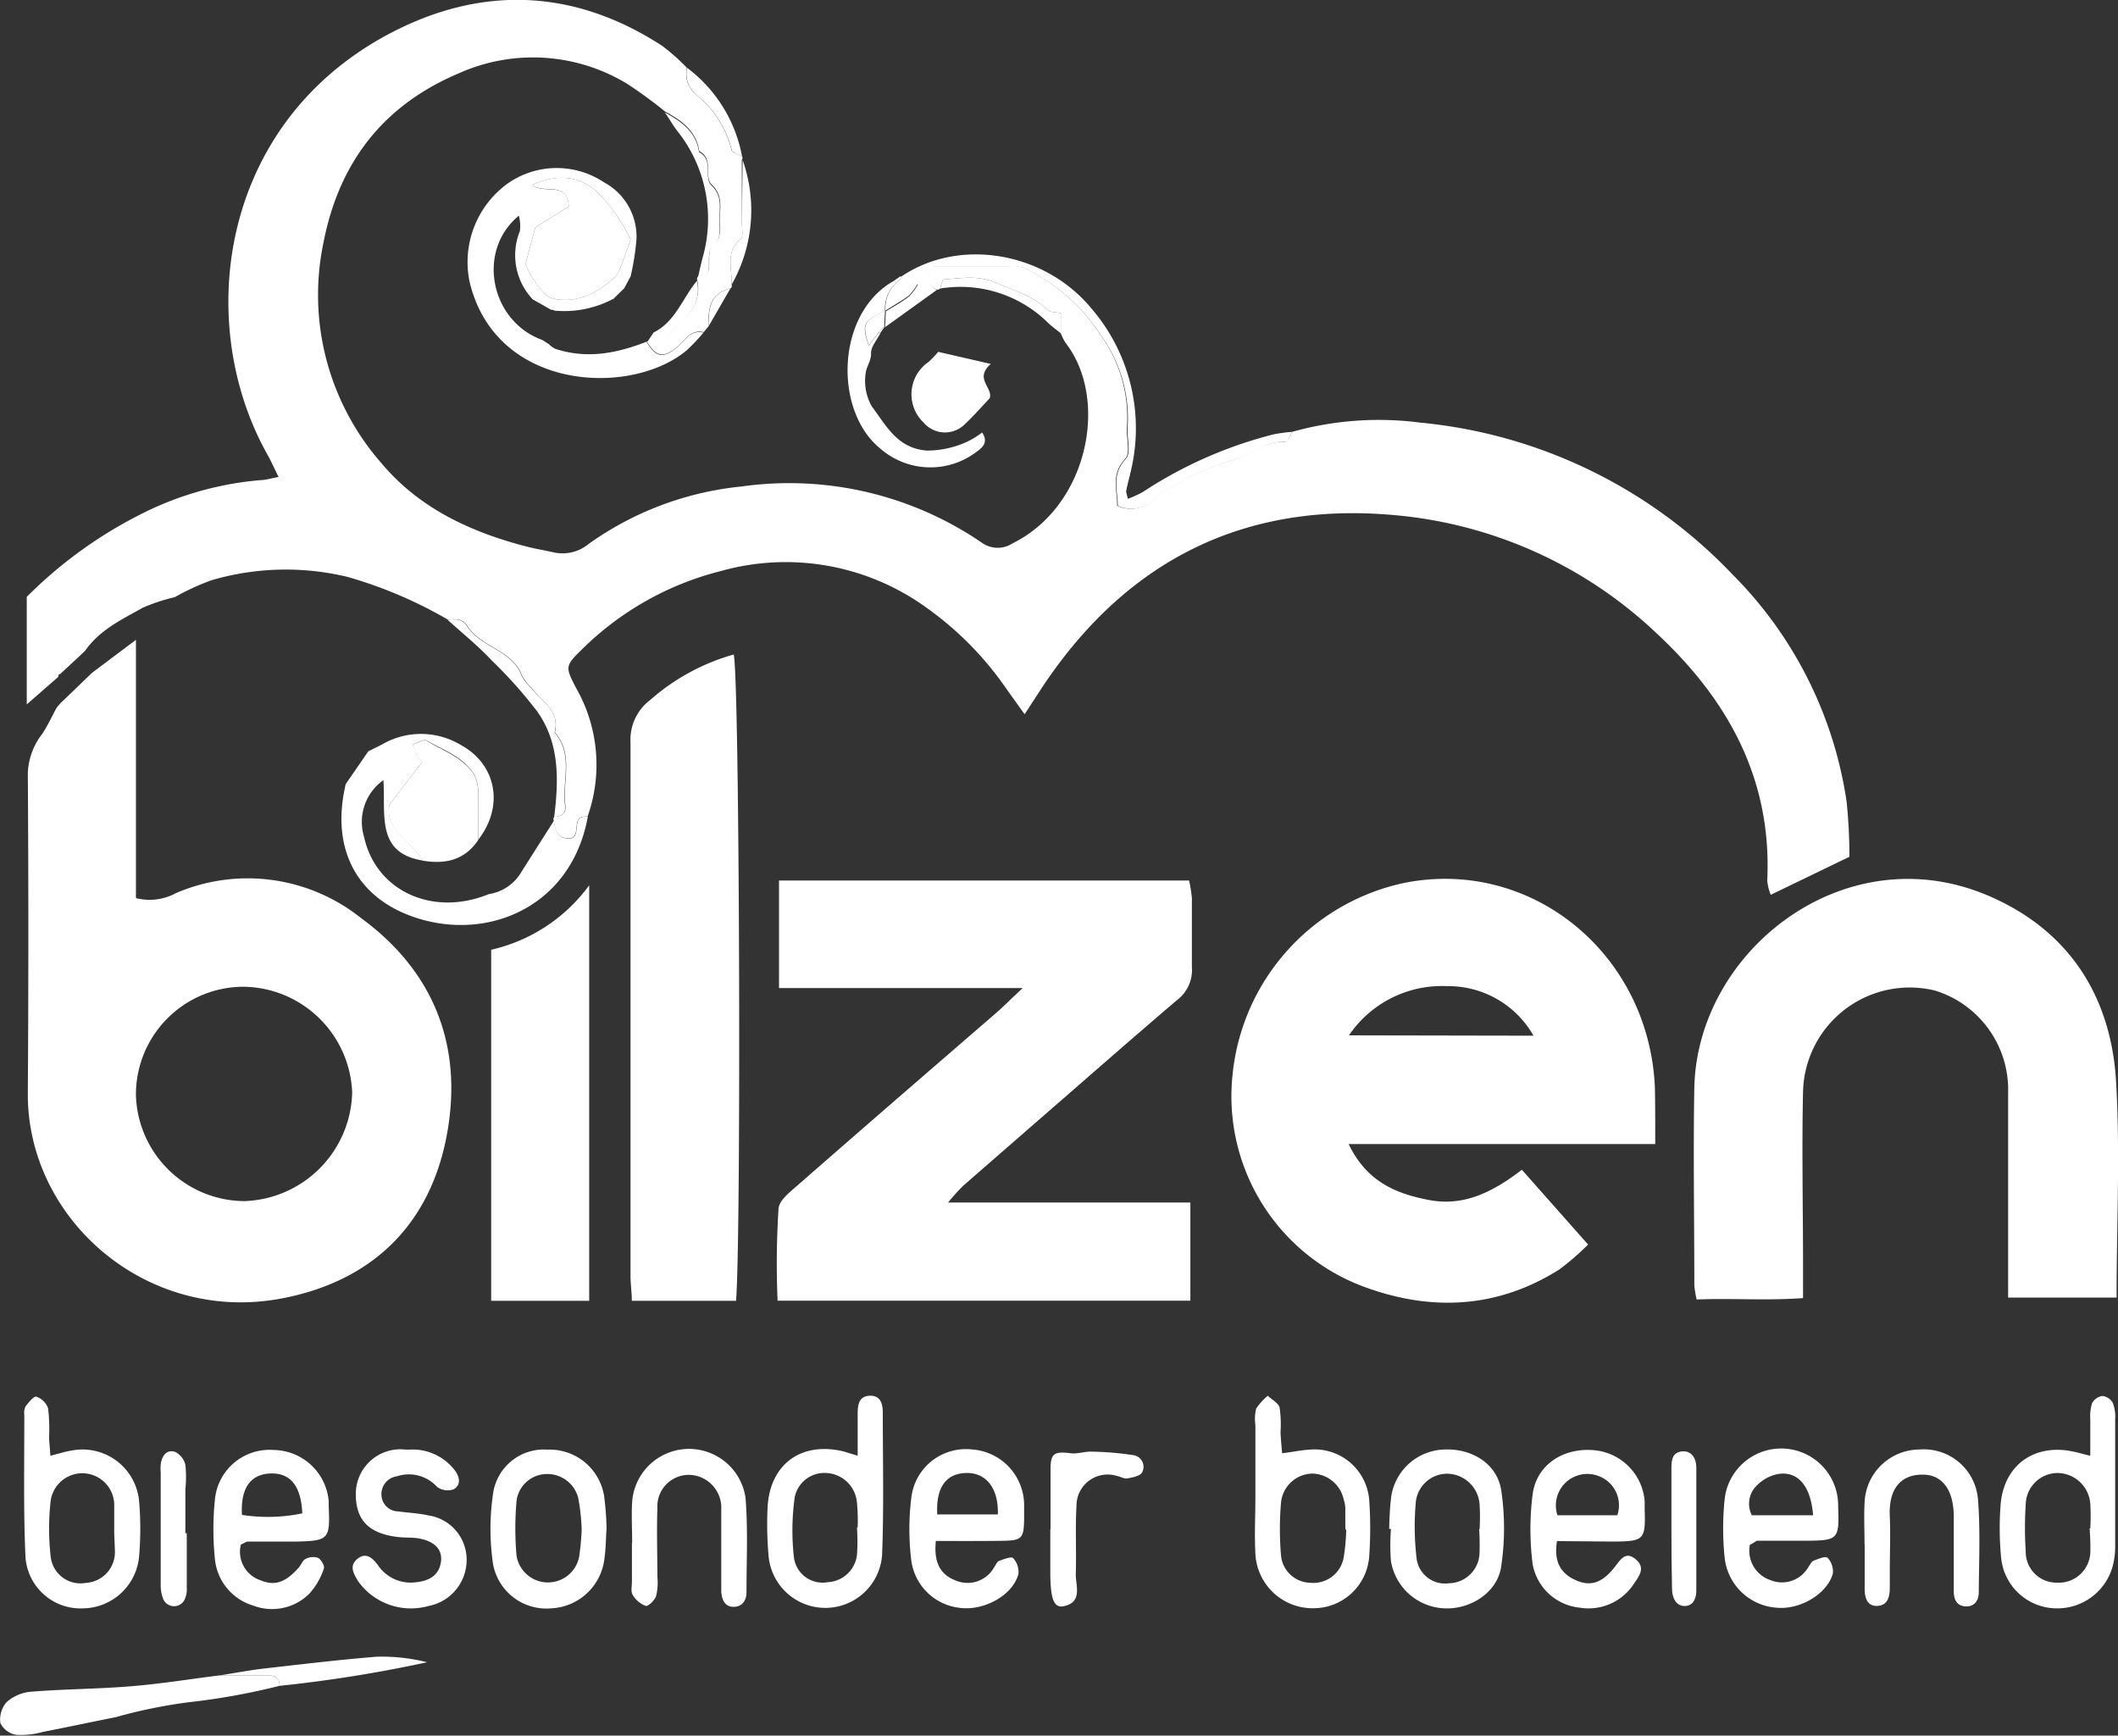 <svg xmlns="http://www.w3.org/2000/svg" viewBox="0 0 180.42 147.84"><rect x="0" y="0" width="180.42" height="147.84" fill="#333333" stroke="none"/><defs><style>.cls-1{fill:#fff;}</style></defs><title>Bilzen</title><g id="Layer_2" data-name="Layer 2"><g id="Layer_1-2" data-name="Layer 1"><path class="cls-1" d="M110.09,36.78A27.32,27.32,0,0,1,121,36a42.22,42.22,0,0,1,26.59,12.94,34.5,34.5,0,0,1,9.71,19.33,45.41,45.41,0,0,1,.24,4.71l-6.7,3.24a4.31,4.31,0,0,1-.3-1.2c.42-8.61-3.32-15.4-9.42-21.07a37.18,37.18,0,0,0-22.43-10.08c-12.61-1.12-22.5,3.78-29.62,14.24-.57.84-1.1,1.69-1.79,2.73l-1.56-2.18A27.79,27.79,0,0,0,79,51.82a20.45,20.45,0,0,0-17.59-3.18,25.73,25.73,0,0,0-11.88,6.72c-1.4,1.36-1.37,1.47-.48,3.2a13.19,13.19,0,0,1,1,11c-1.44-.14-.56,1.41-1.33,1.81-1.14.19-1.44-.54-1.55-1.49a.26.26,0,0,1,.07-.32c.7,0,1-.34.92-1-.26-2.06.74-4.31-.89-6.17.45-1.88-1.16-2.65-2-3.81a4.47,4.47,0,0,1-.79-1c-.82-2.27-3.56-2.42-4.7-4.32a1.16,1.16,0,0,0-.7-.48,3.26,3.26,0,0,0-.93,0,37.37,37.37,0,0,0-8.55-3.64A22.46,22.46,0,0,0,18,49.43a20.91,20.91,0,0,0-3.12,1.44,15.22,15.22,0,0,0-2.72.9c-1.79,1-3.67,1.89-4.9,3.65h0l-.49.47v0L5.14,57.4a.23.23,0,0,0-.18.26L2.28,60V50.84a37.65,37.65,0,0,1,10.45-7.4,27.64,27.64,0,0,1,9.43-2.54c.44,0,.87-.15,1.57-.27-.39-.79-.66-1.4-1-2-6.37-11.45-3.94-29,11.64-36.36,7.52-3.53,15-2.95,22.06,1.65a17.93,17.93,0,0,1,2.07,1.84,2.4,2.4,0,0,0,.92,2.41,8.59,8.59,0,0,1,2.89,4.6c.07.25.57.36.88.53a.23.23,0,0,1,0,.32L63.2,19c0,.47.14,1.16-.1,1.36-1.36,1.12-.71,2.56-.78,3.89a.26.26,0,0,1-.1.32c-1.77.41-1.91,1.76-1.86,3.22l0,0-.41.5h0c-1.14-.27-1.6.72-2.27,1.27-1.17.95-1.79.86-2.59-.49l.06,0c1.62.5,2-1.06,2.88-1.78a3.24,3.24,0,0,0,1.36-3.44.25.25,0,0,1,.08-.29c.52,0,.89-.16.93-.78s-.08-1.47.26-1.76c.82-.68.7-1.49.66-2.31,0-1,.3-2.05-.7-3-.69-.65.22-2.2-1.05-2.83-.26-1.75-1.53-2.63-2.93-3.39a37.94,37.94,0,0,0-3.2-2.34,15.44,15.44,0,0,0-14.37-.9C32.58,9,28.88,13.89,27.56,20.64a21.73,21.73,0,0,0,4.92,18.8c3.22,3.85,7.61,5.88,12.39,7.12.75.19,1.53.32,2.29.49a3.49,3.49,0,0,0,3-.73,27,27,0,0,1,13-4.88,29.07,29.07,0,0,1,20.48,4.79,2.31,2.31,0,0,0,2.6.06C92.72,43.1,94.49,34,90.78,29.22a4.61,4.61,0,0,1-.42-.83V26.67c-.42-.09-.89-.05-1.11-.26-1.26-1.22-2.87-1.66-4.42-2.33s-3-.37-4.43-.28c-.13,0-.22.51-.32.78l-.14.09h-.17c-1-.51-.73-1.18-.3-2,2.24,0,4.42,0,6.59,0a2.89,2.89,0,0,1,1.15.12,16.28,16.28,0,0,1,6.67,5.93A12,12,0,0,1,96,36.35c-.09.92.33,2.22-.15,2.73-1.26,1.34-.66,2.68-.69,4a2.83,2.83,0,0,0,3.42-.85,4.8,4.8,0,0,1,1.29-.79,24.11,24.11,0,0,1,5-2.22c1.56-.39,2.82-1.7,4.6-1.59C109.7,37.64,109.9,37.08,110.09,36.78Z"/><path class="cls-1" d="M7.84,57.31l3.74-2.81v22A4.71,4.71,0,0,0,15,76.07a15.47,15.47,0,0,1,15.74,2.12C37.11,82.84,39.53,89.36,38,97c-1.51,7.47-6.4,12.1-13.84,13.57-11.58,2.3-21.86-6.68-21.79-17.45q.09-13.59,0-27.19a5.73,5.73,0,0,1,1.23-3.42c.46-.7.82-1.48,1.22-2.22l.32-.38L7.3,57.83Zm3.74,36a9.3,9.3,0,0,0,9.21,9A9.49,9.49,0,0,0,30,93.05a9.38,9.38,0,0,0-9.3-9A9.18,9.18,0,0,0,11.58,93.34Z"/><path class="cls-1" d="M66.36,75h34.93a11.18,11.18,0,0,1,.24,1.52c0,2,0,3.91,0,5.86a3.2,3.2,0,0,1-1.27,2.81c-4.11,3.5-8.15,7.06-12.22,10.59-2,1.75-4,3.48-6,5.23a18,18,0,0,0-1.28,1.42H101.4v8.36H66.24a73.42,73.42,0,0,1,.08-7.85c.06-.69.94-1.38,1.56-1.92,5.64-4.94,11.31-9.84,17-14.76.63-.55,1.22-1.15,2.24-2.1H66.36Z"/><path class="cls-1" d="M141,97.45H114.88c1.54,3.19,4,4.22,6.82,4.76,3,.59,5.49-.69,7.94-2.57l5.64,6.37a22.09,22.09,0,0,1-2.46,2.13c-5.19,3.27-10.74,3.58-16.4,1.55A17.3,17.3,0,0,1,105,91.49a18.58,18.58,0,0,1,14.6-16.28c10.83-2.17,20.86,6,21.37,17.4C141,94.09,141,95.57,141,97.45Zm-10.37-9.23A8.34,8.34,0,0,0,123.31,84a9.58,9.58,0,0,0-8.4,4.19Z"/><path class="cls-1" d="M180.3,110.53h-9.24v-5.48c0-4,0-8,0-12a8.83,8.83,0,0,0-6.25-8.68A9.09,9.09,0,0,0,153.59,93c-.11,4.92,0,9.85,0,14.77v2.8c-3.06.23-6,0-9.06.12a8.18,8.18,0,0,1-.2-1.19c0-5.62-.1-11.25,0-16.87.26-11.63,12.75-21.48,24.91-16.39,6.82,2.86,10.5,8.39,11,15.63C180.62,98,180.3,104.18,180.3,110.53Z"/><path class="cls-1" d="M62.7,110.8H53.82c0-.76-.11-1.44-.11-2.11,0-15.15,0-30.31,0-45.46a4.23,4.23,0,0,1,1.67-3.6,18.24,18.24,0,0,1,7.12-3.88C63,57.58,63.15,105.28,62.7,110.8Z"/><path class="cls-1" d="M50.19,75.41V110.8H41.84V80.9A14.26,14.26,0,0,0,50.19,75.41Z"/><path class="cls-1" d="M55.07,29.11c.8,1.35,1.42,1.44,2.59.49.67-.55,1.13-1.54,2.27-1.27a18.35,18.35,0,0,1-1.42,1.5C53.76,33.82,42.22,33.34,40,24a8.27,8.27,0,0,1,3.11-8.27,7.27,7.27,0,0,1,8.34-.2,5.25,5.25,0,0,1,2.77,4.81,21.94,21.94,0,0,1-.5,3.2l-.54,1,.13,0-.12,0-.94.92.05.14-.07-.14a8.9,8.9,0,0,1-5,1l-.13-.07-.15,0-1.57-.89h0a5.48,5.48,0,0,1-1.09-5.83,3.61,3.61,0,0,0-.09-1.3c-3.65,3-2.42,9,2,10.59h0l.56.36h0a2.2,2.2,0,0,0,.53.39C50,30.6,52.53,30.1,55.07,29.11Zm-10.3-6.64a5.59,5.59,0,0,0,.64,1.29c.48.63,1,1.52,1.66,1.66,2,.46,3.78-.43,5.28-1.78a2.66,2.66,0,0,0,.53-.93c.29-.73.54-1.48.84-2.3a14.37,14.37,0,0,0-2.86-4.06c-1.44-1.31-3.27-1.6-5.5-.61.9.89,3-.41,3.09,1.85L45.6,19.37Z"/><path class="cls-1" d="M47.19,69.9c.11.95.41,1.68,1.55,1.49.77-.4-.11-2,1.33-1.81-1.48,8.14-9.42,11-15.86,8.12-4.23-1.93-5.94-5.93-4.76-10.91L31.37,64h0c.41-.21.83-.4,1.23-.62a6.59,6.59,0,0,1,6.66.08c3.06,1.67,3.69,5.25,1.47,8.08,0-1.4,0-2.8,0-4.19a3.12,3.12,0,0,0-.4-1.48c-.94-1.43-2.58-2-4-2.79-.23-.15-.78.21-1.18.34.13.33.24.66.39,1a3.27,3.27,0,0,0,.41.51l-2.75,3.57c-.41,1.66,1,2.66,2.07,3.8a8.29,8.29,0,0,1,.74,1c-4-.65-3.15-3.9-3.35-6.85A4.36,4.36,0,0,0,31,71.24c1,4.66,5.86,6.88,10.64,4.92h0a3.88,3.88,0,0,0,2.78-1.9Z"/><path class="cls-1" d="M4.29,124c.69-.17,1.26-.36,1.85-.45A4.84,4.84,0,0,1,11.86,128a27.42,27.42,0,0,1,0,4.44A4.86,4.86,0,0,1,7.08,137a4.7,4.7,0,0,1-4.92-4.6c-.17-4-.08-7.95-.09-11.93a1.16,1.16,0,0,1,.11-.68c.26-.33.7-.89.92-.82a1.61,1.61,0,0,1,1,1,15.58,15.58,0,0,1,.08,2.56C4.21,122.93,4.25,123.39,4.29,124Zm5.44,6.38h0c0-.7,0-1.4,0-2.1a2.72,2.72,0,0,0-5.42-.39,21.08,21.08,0,0,0,0,4.63,2.55,2.55,0,0,0,3,2.31,2.62,2.62,0,0,0,2.48-2.59C9.78,131.59,9.73,131,9.73,130.35Z"/><path class="cls-1" d="M73.06,124v-3.55c0-.73.07-1.51,1-1.56s1.14.66,1.14,1.42c0,4.05.1,8.11-.06,12.15a4.85,4.85,0,0,1-9.67.06,30.76,30.76,0,0,1-.09-4c.14-3.77,2.85-5.78,6.51-4.88Zm0,6.09h0A16.18,16.18,0,0,0,73,128a2.75,2.75,0,0,0-2.61-2.53,2.57,2.57,0,0,0-2.7,2.11,20.56,20.56,0,0,0-.06,5.08,2.46,2.46,0,0,0,2.88,2.11A2.64,2.64,0,0,0,73,132.46,16.46,16.46,0,0,0,73,130.13Z"/><path class="cls-1" d="M109.22,123.79c1-.13,1.64-.27,2.33-.31a4.67,4.67,0,0,1,5.09,4.36,34.51,34.51,0,0,1,0,4.66,4.76,4.76,0,0,1-4.79,4.49,4.88,4.88,0,0,1-4.91-4.63c-.09-1.63,0-3.27,0-4.9v-6.07A3.75,3.75,0,0,1,107,120a4.78,4.78,0,0,1,1-1.11c.36.35.92.64,1,1a9.63,9.63,0,0,1,.08,2.09C109.1,122.56,109.16,123.08,109.22,123.79Zm5.46,6.49h-.08c0-.62,0-1.25,0-1.87a2.82,2.82,0,0,0-.14-.69,2.79,2.79,0,0,0-2.68-2.2,2.73,2.73,0,0,0-2.66,2.51,26.33,26.33,0,0,0,0,4.44,2.56,2.56,0,0,0,2.5,2.35,2.62,2.62,0,0,0,2.85-2.21A18,18,0,0,0,114.68,130.28Z"/><path class="cls-1" d="M178.06,124c0-1.14,0-2.13,0-3.13a3.64,3.64,0,0,1,.16-1.37,1.19,1.19,0,0,1,.87-.59,1.17,1.17,0,0,1,.88.57,3.24,3.24,0,0,1,.21,1.36q0,5.49,0,11a6.43,6.43,0,0,1-.12,1.16,4.88,4.88,0,0,1-4.81,4,4.77,4.77,0,0,1-4.78-4.26,26.19,26.19,0,0,1-.06-4.43c.21-3.49,2.89-5.43,6.31-4.64C177.08,123.74,177.44,123.86,178.06,124Zm0,6.18h0a18.38,18.38,0,0,0,0-2.1,2.83,2.83,0,0,0-2.79-2.61,2.73,2.73,0,0,0-2.71,2.67,30.78,30.78,0,0,0,0,4,2.62,2.62,0,0,0,2.65,2.67,2.69,2.69,0,0,0,2.85-2.49A18.38,18.38,0,0,0,178,130.22Z"/><path class="cls-1" d="M132.63,131.27c-.29,1.81.35,2.78,1.62,3.34s2.24.19,3.25-1.07c.51-.63.92-1.46,1.81-.74s.34,1.42-.11,2.08a4.61,4.61,0,0,1-4.64,2.06,4.54,4.54,0,0,1-4-3.68,23.48,23.48,0,0,1,0-6c.34-2.48,2.57-3.93,5.13-3.74a4.74,4.74,0,0,1,4.41,4.36c0,.23,0,.47,0,.7.08,2.59-.05,2.72-2.71,2.73Zm5.14-2.2a2.65,2.65,0,0,0-1.47-3.29,2.68,2.68,0,0,0-3.63,3.29Z"/><path class="cls-1" d="M20.52,131.56a2.55,2.55,0,0,0,1.68,3.05c1.21.51,2.15.17,3.25-1.09.21-.23.32-.6.56-.72a1.4,1.4,0,0,1,1.07-.11c.27.14.6.7.51.92a6,6,0,0,1-1.25,2.15,4.5,4.5,0,0,1-4.78,1,4.6,4.6,0,0,1-3.25-3.93,25.13,25.13,0,0,1,0-5.13,4.67,4.67,0,0,1,5-4.19A4.77,4.77,0,0,1,28,127.85c0,.15,0,.31,0,.46.13,2.78,0,2.94-2.73,3-1.4,0-2.8,0-4.2,0C21,131.32,20.82,131.43,20.52,131.56Zm.09-2.52a14.55,14.55,0,0,0,5.14-.13c-.1-2.32-1-3.46-2.71-3.4S20.49,126.78,20.61,129Z"/><path class="cls-1" d="M149.06,131.59a2.64,2.64,0,0,0,1.74,3,2.59,2.59,0,0,0,3.25-1.12c.14-.18.25-.45.44-.53.39-.15,1-.41,1.19-.25a1.7,1.7,0,0,1,.45,1.34c-.48,1.76-2.84,3.13-4.84,2.91a4.78,4.78,0,0,1-4.37-4.19,24.34,24.34,0,0,1,0-5.12,4.85,4.85,0,0,1,9.66.45,1.76,1.76,0,0,1,0,.23c.11,2.82,0,2.91-2.73,2.93-1.4,0-2.8,0-4.2,0C149.51,131.32,149.37,131.44,149.06,131.59Zm5.39-2.52c-.2-2.48-1.28-3.76-2.94-3.52a3.39,3.39,0,0,0-1.79.92,2.16,2.16,0,0,0-.49,2.6Z"/><path class="cls-1" d="M79.72,131.26c-.19,1.82.37,2.87,1.7,3.37a2.59,2.59,0,0,0,3.26-1.12c.14-.19.24-.48.42-.55.39-.15,1.06-.4,1.2-.24a1.71,1.71,0,0,1,.45,1.37c-.5,1.83-3,3.19-5.12,2.85a4.68,4.68,0,0,1-4-4,21.93,21.93,0,0,1,0-5.37,4.68,4.68,0,0,1,5.13-4.11,4.77,4.77,0,0,1,4.48,4.81c0,.23,0,.46,0,.7,0,2.18-.09,2.27-2.21,2.28C83.26,131.27,81.56,131.26,79.72,131.26ZM85,129c.07-2.24-1-3.59-2.74-3.53s-2.54,1.32-2.42,3.53Z"/><path class="cls-1" d="M34.83,123.48a4.52,4.52,0,0,1,3.9,1.75c.42.54.58,1.25-.09,1.63a1.52,1.52,0,0,1-1.41-.21,3.25,3.25,0,0,0-3.42-.9,1.53,1.53,0,0,0-1.31,1.68,1.44,1.44,0,0,0,1.42,1.31c.85.12,1.72.15,2.55.34a3.81,3.81,0,0,1,3.28,3.72,4,4,0,0,1-3.25,4,5.53,5.53,0,0,1-6-2.12c-.35-.6-.8-1.28-.06-1.89s1.3-.07,1.74.51a3.36,3.36,0,0,0,3.23,1.48c1.3-.13,2-.7,2.15-1.73s-.5-1.74-1.84-2c-.54-.1-1.09-.06-1.64-.11-2.56-.24-3.75-1.38-3.77-3.58a3.8,3.8,0,0,1,3.82-3.91C34.36,123.46,34.6,123.48,34.83,123.48Z"/><path class="cls-1" d="M51.67,130.16c-.06.88-.06,1.74-.18,2.59A4.79,4.79,0,0,1,46.93,137,4.62,4.62,0,0,1,42,133.23a20.59,20.59,0,0,1,0-6,4.37,4.37,0,0,1,4.65-3.75,4.7,4.7,0,0,1,4.81,3.94A25.68,25.68,0,0,1,51.67,130.16Zm-2.12.11a17.83,17.83,0,0,0-.3-2.71,2.72,2.72,0,0,0-2.76-2A2.61,2.61,0,0,0,44,127.87a26.63,26.63,0,0,0,0,4.64,2.71,2.71,0,0,0,5.33.12A21.7,21.7,0,0,0,49.55,130.27Z"/><path class="cls-1" d="M118.34,130.25a25.61,25.61,0,0,1,.17-2.78,4.72,4.72,0,0,1,4.5-4c2.35-.11,4.51,1.19,4.87,3.46a22,22,0,0,1,0,6.48c-.3,2.21-2.58,3.68-4.81,3.59a4.82,4.82,0,0,1-4.58-4,17.17,17.17,0,0,1,0-2.78Zm7.7,0h0a18.19,18.19,0,0,0,0-2.09,2.81,2.81,0,0,0-2.77-2.63A2.69,2.69,0,0,0,120.6,128a23.2,23.2,0,0,0,.06,4.64,2.44,2.44,0,0,0,2.78,2.22,2.65,2.65,0,0,0,2.59-2.49A20.81,20.81,0,0,0,126,130.24Z"/><path class="cls-1" d="M53.85,131.42c0-1.17-.07-2.35,0-3.51a4.86,4.86,0,0,1,9.66-.3c.21,2.64.08,5.3.08,8,0,.71-.35,1.25-1.09,1.26s-1-.58-1.06-1.27c0-.54,0-1.09,0-1.63,0-1.8,0-3.6,0-5.39a2.8,2.8,0,0,0-2.69-2.95A2.68,2.68,0,0,0,56,128.47c-.07,1.95,0,3.9,0,5.86a4.85,4.85,0,0,1-.11,1.62c-.12.36-.67.9-.89.84a2.17,2.17,0,0,1-1.11-.95c-.17-.28-.06-.75-.06-1.14,0-1.1,0-2.19,0-3.28Z"/><path class="cls-1" d="M158.83,131.57c0-1.16-.06-2.34,0-3.5a4.7,4.7,0,0,1,4.66-4.6,4.63,4.63,0,0,1,5,4.21c.21,2.63.09,5.3.07,7.95,0,.69-.36,1.24-1.13,1.2s-1-.61-1-1.31c0-2.11,0-4.21,0-6.32,0-2.31-1-3.63-2.71-3.59-1.43,0-2.87.81-2.74,3.56.07,1.56,0,3.12,0,4.68,0,.47,0,.93,0,1.4,0,.77-.18,1.5-1.06,1.54s-1.08-.71-1.08-1.47v-3.75Z"/><path class="cls-1" d="M23.81,143.6A58.13,58.13,0,0,1,16.05,145a43.66,43.66,0,0,0-6.2,1.27c-2.06.41-4.12.85-6.18,1.25a7,7,0,0,1-2.29.25,1.83,1.83,0,0,1-1.35-1A2.26,2.26,0,0,1,.55,145a3.57,3.57,0,0,1,2.09-.9c2.85-.23,5.72-.23,8.57-.47,2.47-.2,4.93-.6,7.4-.91,1.39,0,2.77,0,4.16,0C23.41,142.71,23.82,142.88,23.81,143.6Z"/><path class="cls-1" d="M110.09,36.78c-.19.3-.39.86-.56.85-1.78-.11-3,1.2-4.6,1.59a24.11,24.11,0,0,0-5,2.22,4.8,4.8,0,0,0-1.29.79,2.83,2.83,0,0,1-3.42.85c0-1.32-.57-2.66.69-4,.48-.51.06-1.81.15-2.73a12,12,0,0,0-2.15-7.6,16.28,16.28,0,0,0-6.67-5.93,2.89,2.89,0,0,0-1.15-.12c-2.17,0-4.35,0-6.59,0-.43.79-.66,1.46.3,2l-4.41,3.17,0,0,.07-1.35h0c.68-.42,1.4-.81,2-1.29a4.55,4.55,0,0,0,.73-1l-1.33-.5-.13-.14c4.89-3.37,12.2-2.19,16.22,2.66a15.65,15.65,0,0,1,3.35,14c-.12.53-.27,1.06-.37,1.59,0,.13.06.29.15.65a9.08,9.08,0,0,0,1.33-.62A36.48,36.48,0,0,1,108.48,37,14.17,14.17,0,0,1,110.09,36.78Z"/><path class="cls-1" d="M89.49,130.25c0-1.71,0-3.42,0-5.13,0-1.36.36-1.5,1.73-1.33.57.07,1.17-.16,1.75-.14a26.16,26.16,0,0,1,3.64.31,1,1,0,0,1,.67,1.47c-.19.32-.85.43-1.32.51-.27,0-.59-.19-.89-.24a2.65,2.65,0,0,0-3.37,2.57c-.11,1.94,0,3.9-.06,5.84,0,1,.58,2.35-1,2.7-.86.2-1.16-.58-1.17-2.82v-3.74Z"/><path class="cls-1" d="M75,28.37c-.29.58-.83,1.18-.8,1.74s-.39,1.14-.45,1.62a4.41,4.41,0,0,0,.52,2.9c1.21,1.58,2.11,3.53,4.66,3.75a8.22,8.22,0,0,0,3.24-.66,6.86,6.86,0,0,0,1.49-.88c.54.8.08,1.25-.44,1.62A6.49,6.49,0,0,1,75,38.22C71,35,71.2,26.67,76.15,23.92l.18.19a2.93,2.93,0,0,0-.94,2.33h0c-1.88,1-2,1.13-1.39,3l.88-1.13Z"/><path class="cls-1" d="M84.4,31c-1.44,1.27.2,2-.09,2.92-.7.74-1.39,1.53-2.15,2.24A2.39,2.39,0,0,1,78.68,36a3.33,3.33,0,0,1,.42-5.17,9.12,9.12,0,0,0,.82-.86Z"/><path class="cls-1" d="M15.91,130.6c0,1.55,0,3.1,0,4.65a2,2,0,0,1-.22,1.07,1,1,0,0,1-1.81-.18,3.14,3.14,0,0,1-.19-1.14c0-3.19,0-6.38,0-9.57a4.1,4.1,0,0,1,0-.7c.1-.7.47-1.27,1.2-1.07a1.65,1.65,0,0,1,.9,1.11,9.68,9.68,0,0,1,0,2.09v3.74Z"/><path class="cls-1" d="M142.38,130.17c0-1.71,0-3.42,0-5.14,0-.64.06-1.31.89-1.4s1.22.61,1.23,1.34c0,3.5,0,7,0,10.51,0,.67-.26,1.32-1,1.32s-1.07-.72-1.07-1.49C142.39,133.6,142.38,131.89,142.38,130.17Z"/><path class="cls-1" d="M23.81,143.6c0-.72-.4-.89-1-.88-1.39,0-2.77,0-4.16,0,1.29-.2,2.58-.45,3.88-.6,3.17-.36,6.34-.74,9.53-1a15.68,15.68,0,0,1,4.32.47A116.18,116.18,0,0,1,23.81,143.6Z"/><path class="cls-1" d="M38.12,52.79a3.26,3.26,0,0,1,.93,0,1.16,1.16,0,0,1,.7.48c1.14,1.9,3.88,2.05,4.7,4.32a4.47,4.47,0,0,0,.79,1c.89,1.16,2.5,1.93,2,3.81,1.63,1.86.63,4.11.89,6.17.09.67-.22,1-.92,1,.39-3.15.47-6.29-1.47-9a38.82,38.82,0,0,0-3.88-4.34C40.71,55,39.39,53.94,38.12,52.79Z"/><path class="cls-1" d="M56.62,9.57c1.4.76,2.67,1.64,2.93,3.39,1.27.63.36,2.18,1.05,2.83,1,.94.65,2,.7,3,0,.82.16,1.63-.66,2.31-.34.29-.22,1.16-.26,1.76s-.41.77-.93.78c.14-.6.27-1.2.43-1.79A12,12,0,0,0,57.65,11.1C57.28,10.61,57,10.08,56.62,9.57Z"/><path class="cls-1" d="M80.08,24.58c.1-.27.19-.77.32-.78,1.48-.09,2.89-.38,4.43.28s3.16,1.11,4.42,2.33c.22.21.69.17,1.11.26v1.72c-.35-.29-.73-.56-1.07-.88A10.61,10.61,0,0,0,80.08,24.58Z"/><path class="cls-1" d="M62.32,24.25c.07-1.33-.58-2.77.78-3.89.24-.2.09-.89.1-1.36l.06-5.37A12.83,12.83,0,0,1,62.32,24.25Z"/><path class="cls-1" d="M63.21,13.31c-.31-.17-.81-.28-.88-.53a8.59,8.59,0,0,0-2.89-4.6,2.4,2.4,0,0,1-.92-2.41A12.2,12.2,0,0,1,63.21,13.31Z"/><path class="cls-1" d="M55.13,29.14l.55-.82c1.87-.93,2.46-2.93,3.69-4.4A3.24,3.24,0,0,1,58,27.36C57.15,28.08,56.75,29.64,55.13,29.14Z"/><path class="cls-1" d="M60.36,27.79c0-1.46.09-2.81,1.86-3.22Z"/><path class="cls-1" d="M76.15,23.92l.55-.39.13.14-.5.44Z"/><path class="cls-1" d="M59.92,28.33l.41-.5Z"/><path class="cls-1" d="M75.36,27.83l-.38.54-.1-.08.44-.5Z"/><path class="cls-1" d="M46.77,29.28l-.56-.36Z"/><path class="cls-1" d="M6.82,55.88l.49-.47Z"/><path class="cls-1" d="M44.77,22.47l.83-3.1,2.85-1.78c-.11-2.26-2.19-1-3.09-1.85,2.23-1,4.06-.7,5.5.61a14.37,14.37,0,0,1,2.86,4.06c-.3.82-.55,1.57-.84,2.3a2.66,2.66,0,0,1-.53.93c-1.5,1.35-3.24,2.24-5.28,1.78-.65-.14-1.18-1-1.66-1.66A5.59,5.59,0,0,1,44.77,22.47Z"/><path class="cls-1" d="M40.73,71.56c-1.15,1.72-2.81,2.07-4.73,1.75a8.29,8.29,0,0,0-.74-1c-1.11-1.14-2.48-2.14-2.07-3.8l2.75-3.57a3.27,3.27,0,0,1-.41-.51c-.15-.31-.26-.64-.39-1,.4-.13,1-.49,1.18-.34,1.38.84,3,1.36,4,2.79a3.12,3.12,0,0,1,.4,1.48C40.74,68.76,40.72,70.16,40.73,71.56Z"/><path class="cls-1" d="M76.33,24.11l.5-.44,1.33.5a4.55,4.55,0,0,1-.73,1c-.64.48-1.36.87-2,1.29A2.93,2.93,0,0,1,76.33,24.11Z"/><path class="cls-1" d="M75.32,27.79l-.44.5L74,29.42c-.56-1.85-.49-2,1.39-3Z"/></g></g></svg>